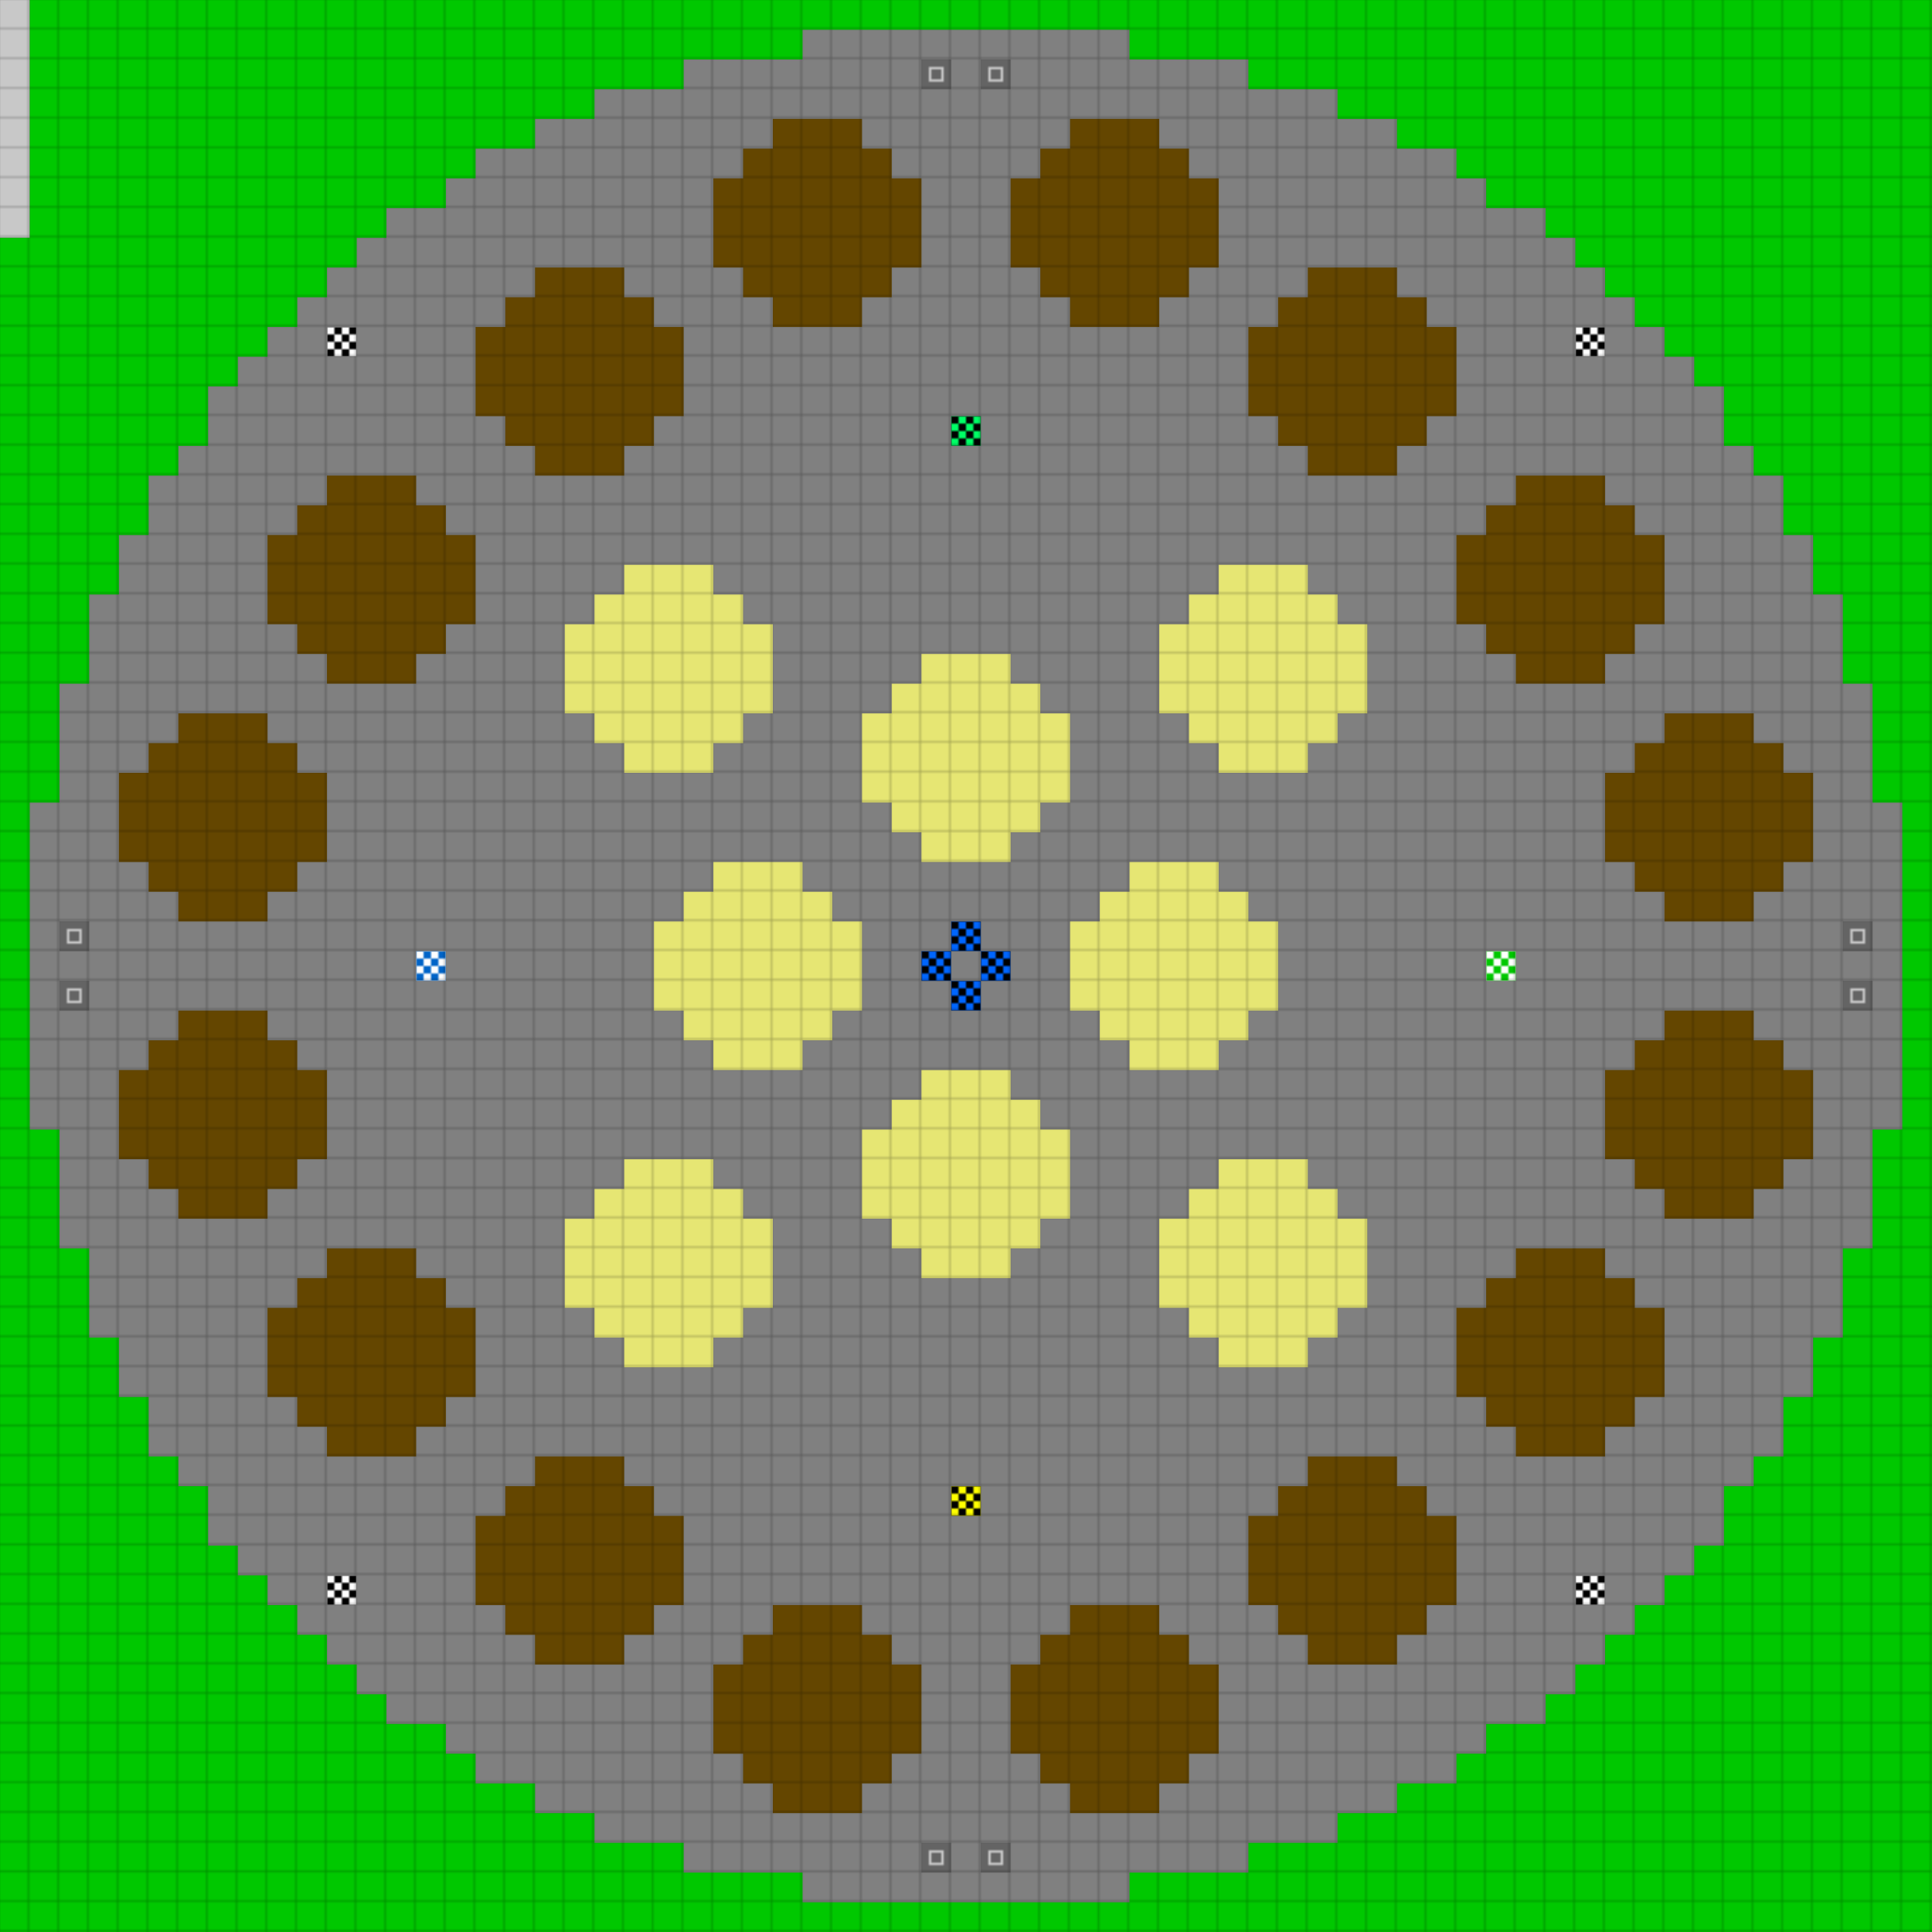 <svg height="780" width="780" id="mapSvgView" xmlns:xlink="http://www.w3.org/1999/xlink" version="1.1" xmlns="http://www.w3.org/2000/svg"> <defs> <style type="text/css"> .grass {fill: rgb(0, 200, 0);} .road {fill: rgb(128, 128, 128);} .start {fill: url(#startPattern)} .finish {fill: url(#finishPattern)} .mud {fill: rgb(100, 70, 0);} .sand {fill: rgb(230, 230, 115);} .water {fill: blue;} .earth {fill: brown;} .night {fill: black;} .parc {fill: rgb(200, 200, 200);} .cp1color {fill: rgb(0, 102, 255);} .cp2color {fill: rgb(0, 100, 200);} .cp3color {fill: rgb(0, 255, 102);} .cp4color {fill: rgb(0, 200, 0);} .cp5color {fill: rgb(255, 255, 0);} .cp6color {fill: rgb(200, 200, 0);} .cp7color {fill: rgb(255, 0, 0);} .cp8color {fill: rgb(200, 0, 0);} .cp9color {fill: rgb(255, 0, 255);} .cp1 {fill: url(#cp1pattern);} .cp2 {fill: url(#cp2pattern);} .cp3 {fill: url(#cp3pattern);} .cp4 {fill: url(#cp4pattern);} .cp5 {fill: url(#cp5pattern);} .cp6 {fill: url(#cp6pattern);} .cp7 {fill: url(#cp7pattern);} .cp8 {fill: url(#cp8pattern);} .cp9 {fill: url(#cp9pattern);} .primaryColor {fill: rgb(0, 255, 102);} </style> <pattern y="0" x="0" height="12" width="12" patternUnits="userSpaceOnUse" id="grid"> <line stroke-width="1" stroke="black" y2="12" x2="12" y1="0" x1="12"></line> <line stroke-width="1" stroke="black" y2="12" x2="12" y1="12" x1="0"></line> </pattern> <pattern y="0" x="0" height="12" width="12" patternUnits="userSpaceOnUse" id="finishPattern"> <rect fill="black" height="12" width="12" y="0" x="0"></rect> <path fill="white" d="M0,0L3,0L3,3L0,3L0,0M6,0L9,0L9,3L6,3L6,0M3,3L6,3L6,6L3,6L3,3M9,3L12,3L12,6L9,6L9,3"></path> <path fill="white" d="M0,6L3,6L3,9L0,9L0,6M6,6L9,6L9,9L6,9L6,6M3,9L6,9L6,12L3,12L3,9M9,9L12,9L12,12L9,12L9,9"></path> </pattern> <pattern y="0" x="0" height="12" width="12" patternUnits="userSpaceOnUse" id="startPattern"> <rect fill="rgb(100,100,100)" height="12" width="12" y="0" x="0"></rect> <rect stroke-width="1" stroke="rgb(200,200,200)" fill="none" height="5" width="5" y="3.5" x="3.5"></rect> &gt; </pattern> <pattern y="0" x="0" height="12" width="12" patternUnits="userSpaceOnUse" id="cp1pattern"> <rect class="cp1color" height="12" width="12" y="0" x="0"></rect> <path fill="black" d="M0,0L3,0L3,3L0,3L0,0M6,0L9,0L9,3L6,3L6,0M3,3L6,3L6,6L3,6L3,3M9,3L12,3L12,6L9,6L9,3"></path> <path fill="black" d="M0,6L3,6L3,9L0,9L0,6M6,6L9,6L9,9L6,9L6,6M3,9L6,9L6,12L3,12L3,9M9,9L12,9L12,12L9,12L9,9"></path> </pattern> <pattern y="0" x="0" height="12" width="12" patternUnits="userSpaceOnUse" id="cp2pattern"> <rect class="cp2color" height="12" width="12" y="0" x="0"></rect> <path fill="white" d="M0,0L3,0L3,3L0,3L0,0M6,0L9,0L9,3L6,3L6,0M3,3L6,3L6,6L3,6L3,3M9,3L12,3L12,6L9,6L9,3"></path> <path fill="white" d="M0,6L3,6L3,9L0,9L0,6M6,6L9,6L9,9L6,9L6,6M3,9L6,9L6,12L3,12L3,9M9,9L12,9L12,12L9,12L9,9"></path> </pattern> <pattern y="0" x="0" height="12" width="12" patternUnits="userSpaceOnUse" id="cp3pattern"> <rect class="cp3color" height="12" width="12" y="0" x="0"></rect> <path fill="black" d="M0,0L3,0L3,3L0,3L0,0M6,0L9,0L9,3L6,3L6,0M3,3L6,3L6,6L3,6L3,3M9,3L12,3L12,6L9,6L9,3"></path> <path fill="black" d="M0,6L3,6L3,9L0,9L0,6M6,6L9,6L9,9L6,9L6,6M3,9L6,9L6,12L3,12L3,9M9,9L12,9L12,12L9,12L9,9"></path> </pattern> <pattern y="0" x="0" height="12" width="12" patternUnits="userSpaceOnUse" id="cp4pattern"> <rect class="cp4color" height="12" width="12" y="0" x="0"></rect> <path fill="white" d="M0,0L3,0L3,3L0,3L0,0M6,0L9,0L9,3L6,3L6,0M3,3L6,3L6,6L3,6L3,3M9,3L12,3L12,6L9,6L9,3"></path> <path fill="white" d="M0,6L3,6L3,9L0,9L0,6M6,6L9,6L9,9L6,9L6,6M3,9L6,9L6,12L3,12L3,9M9,9L12,9L12,12L9,12L9,9"></path> </pattern> <pattern y="0" x="0" height="12" width="12" patternUnits="userSpaceOnUse" id="cp5pattern"> <rect class="cp5color" height="12" width="12" y="0" x="0"></rect> <path fill="black" d="M0,0L3,0L3,3L0,3L0,0M6,0L9,0L9,3L6,3L6,0M3,3L6,3L6,6L3,6L3,3M9,3L12,3L12,6L9,6L9,3"></path> <path fill="black" d="M0,6L3,6L3,9L0,9L0,6M6,6L9,6L9,9L6,9L6,6M3,9L6,9L6,12L3,12L3,9M9,9L12,9L12,12L9,12L9,9"></path> </pattern> <pattern y="0" x="0" height="12" width="12" patternUnits="userSpaceOnUse" id="cp6pattern"> <rect class="cp6color" height="12" width="12" y="0" x="0"></rect> <path fill="white" d="M0,0L3,0L3,3L0,3L0,0M6,0L9,0L9,3L6,3L6,0M3,3L6,3L6,6L3,6L3,3M9,3L12,3L12,6L9,6L9,3"></path> <path fill="white" d="M0,6L3,6L3,9L0,9L0,6M6,6L9,6L9,9L6,9L6,6M3,9L6,9L6,12L3,12L3,9M9,9L12,9L12,12L9,12L9,9"></path> </pattern> <pattern y="0" x="0" height="12" width="12" patternUnits="userSpaceOnUse" id="cp7pattern"> <rect class="cp7color" height="12" width="12" y="0" x="0"></rect> <path fill="black" d="M0,0L3,0L3,3L0,3L0,0M6,0L9,0L9,3L6,3L6,0M3,3L6,3L6,6L3,6L3,3M9,3L12,3L12,6L9,6L9,3"></path> <path fill="black" d="M0,6L3,6L3,9L0,9L0,6M6,6L9,6L9,9L6,9L6,6M3,9L6,9L6,12L3,12L3,9M9,9L12,9L12,12L9,12L9,9"></path> </pattern> <pattern y="0" x="0" height="12" width="12" patternUnits="userSpaceOnUse" id="cp8pattern"> <rect class="cp8color" height="12" width="12" y="0" x="0"></rect> <path fill="white" d="M0,0L3,0L3,3L0,3L0,0M6,0L9,0L9,3L6,3L6,0M3,3L6,3L6,6L3,6L3,3M9,3L12,3L12,6L9,6L9,3"></path> <path fill="white" d="M0,6L3,6L3,9L0,9L0,6M6,6L9,6L9,9L6,9L6,6M3,9L6,9L6,12L3,12L3,9M9,9L12,9L12,12L9,12L9,9"></path> </pattern> <pattern y="0" x="0" height="12" width="12" patternUnits="userSpaceOnUse" id="cp9pattern"> <rect class="cp9color" height="12" width="12" y="0" x="0"></rect> <path fill="black" d="M0,0L3,0L3,3L0,3L0,0M6,0L9,0L9,3L6,3L6,0M3,3L6,3L6,6L3,6L3,3M9,3L12,3L12,6L9,6L9,3"></path> <path fill="black" d="M0,6L3,6L3,9L0,9L0,6M6,6L9,6L9,9L6,9L6,6M3,9L6,9L6,12L3,12L3,9M9,9L12,9L12,12L9,12L9,9"></path> </pattern> </defs> <rect height="100%" width="100%" y="0" x="0" class="road" id="mainfill"></rect> <g id="paths"><path class="cp1" d="M384,372L384,372L396,372L396,384L384,384L384,372M396,384L396,384L408,384L408,396L396,396L396,384M384,384L384,384L384,396L372,396L372,384L384,384M384,396L384,396L396,396L396,408L384,408Z"></path><path class="cp2" d="M168,384L168,384L180,384L180,396L168,396Z"></path><path class="cp3" d="M384,168L384,168L396,168L396,180L384,180Z"></path><path class="cp4" d="M600,384L600,384L612,384L612,396L600,396Z"></path><path class="cp5" d="M384,600L384,600L396,600L396,612L384,612Z"></path><path class="parc" d="M0,0L0,0L12,0L12,96L0,96Z"></path><path class="grass" d="M12,0L12,0L780,0L780,780L0,780L0,96L12,96L12,0M336,12L336,12L324,12L324,24L276,24L276,36L240,36L240,48L216,48L216,60L192,60L192,72L180,72L180,84L156,84L156,96L144,96L144,108L132,108L132,120L120,120L120,132L108,132L108,144L96,144L96,156L84,156L84,180L72,180L72,192L60,192L60,216L48,216L48,240L36,240L36,276L24,276L24,324L12,324L12,456L24,456L24,504L36,504L36,540L48,540L48,564L60,564L60,588L72,588L72,600L84,600L84,624L96,624L96,636L108,636L108,648L120,648L120,660L132,660L132,672L144,672L144,684L156,684L156,696L180,696L180,708L192,708L192,720L216,720L216,732L240,732L240,744L276,744L276,756L324,756L324,768L456,768L456,756L504,756L504,744L540,744L540,732L564,732L564,720L588,720L588,708L600,708L600,696L624,696L624,684L636,684L636,672L648,672L648,660L660,660L660,648L672,648L672,636L684,636L684,624L696,624L696,600L708,600L708,588L720,588L720,564L732,564L732,540L744,540L744,504L756,504L756,456L768,456L768,324L756,324L756,276L744,276L744,240L732,240L732,216L720,216L720,192L708,192L708,180L696,180L696,156L684,156L684,144L672,144L672,132L660,132L660,120L648,120L648,108L636,108L636,96L624,96L624,84L600,84L600,72L588,72L588,60L564,60L564,48L540,48L540,36L504,36L504,24L456,24L456,12Z"></path><path class="start" d="M372,24L372,24L384,24L384,36L372,36L372,24M396,24L396,24L408,24L408,36L396,36L396,24M24,372L24,372L36,372L36,384L24,384L24,372M744,372L744,372L756,372L756,384L744,384L744,372M24,396L24,396L36,396L36,408L24,408L24,396M744,396L744,396L756,396L756,408L744,408L744,396M372,744L372,744L384,744L384,756L372,756L372,744M396,744L396,744L408,744L408,756L396,756Z"></path><path class="mud" d="M312,48L312,48L348,48L348,60L360,60L360,72L372,72L372,108L360,108L360,120L348,120L348,132L312,132L312,120L300,120L300,108L288,108L288,72L300,72L300,60L312,60L312,48M432,48L432,48L468,48L468,60L480,60L480,72L492,72L492,108L480,108L480,120L468,120L468,132L432,132L432,120L420,120L420,108L408,108L408,72L420,72L420,60L432,60L432,48M216,108L216,108L252,108L252,120L264,120L264,132L276,132L276,168L264,168L264,180L252,180L252,192L216,192L216,180L204,180L204,168L192,168L192,132L204,132L204,120L216,120L216,108M528,108L528,108L564,108L564,120L576,120L576,132L588,132L588,168L576,168L576,180L564,180L564,192L528,192L528,180L516,180L516,168L504,168L504,132L516,132L516,120L528,120L528,108M132,192L132,192L168,192L168,204L180,204L180,216L192,216L192,252L180,252L180,264L168,264L168,276L132,276L132,264L120,264L120,252L108,252L108,216L120,216L120,204L132,204L132,192M612,192L612,192L648,192L648,204L660,204L660,216L672,216L672,252L660,252L660,264L648,264L648,276L612,276L612,264L600,264L600,252L588,252L588,216L600,216L600,204L612,204L612,192M72,288L72,288L108,288L108,300L120,300L120,312L132,312L132,348L120,348L120,360L108,360L108,372L72,372L72,360L60,360L60,348L48,348L48,312L60,312L60,300L72,300L72,288M672,288L672,288L708,288L708,300L720,300L720,312L732,312L732,348L720,348L720,360L708,360L708,372L672,372L672,360L660,360L660,348L648,348L648,312L660,312L660,300L672,300L672,288M72,408L72,408L108,408L108,420L120,420L120,432L132,432L132,468L120,468L120,480L108,480L108,492L72,492L72,480L60,480L60,468L48,468L48,432L60,432L60,420L72,420L72,408M672,408L672,408L708,408L708,420L720,420L720,432L732,432L732,468L720,468L720,480L708,480L708,492L672,492L672,480L660,480L660,468L648,468L648,432L660,432L660,420L672,420L672,408M132,504L132,504L168,504L168,516L180,516L180,528L192,528L192,564L180,564L180,576L168,576L168,588L132,588L132,576L120,576L120,564L108,564L108,528L120,528L120,516L132,516L132,504M612,504L612,504L648,504L648,516L660,516L660,528L672,528L672,564L660,564L660,576L648,576L648,588L612,588L612,576L600,576L600,564L588,564L588,528L600,528L600,516L612,516L612,504M216,588L216,588L252,588L252,600L264,600L264,612L276,612L276,648L264,648L264,660L252,660L252,672L216,672L216,660L204,660L204,648L192,648L192,612L204,612L204,600L216,600L216,588M528,588L528,588L564,588L564,600L576,600L576,612L588,612L588,648L576,648L576,660L564,660L564,672L528,672L528,660L516,660L516,648L504,648L504,612L516,612L516,600L528,600L528,588M312,648L312,648L348,648L348,660L360,660L360,672L372,672L372,708L360,708L360,720L348,720L348,732L312,732L312,720L300,720L300,708L288,708L288,672L300,672L300,660L312,660L312,648M432,648L432,648L468,648L468,660L480,660L480,672L492,672L492,708L480,708L480,720L468,720L468,732L432,732L432,720L420,720L420,708L408,708L408,672L420,672L420,660L432,660Z"></path><path class="finish" d="M132,132L132,132L144,132L144,144L132,144L132,132M636,132L636,132L648,132L648,144L636,144L636,132M132,636L132,636L144,636L144,648L132,648L132,636M636,636L636,636L648,636L648,648L636,648Z"></path><path class="sand" d="M252,228L252,228L288,228L288,240L300,240L300,252L312,252L312,288L300,288L300,300L288,300L288,312L252,312L252,300L240,300L240,288L228,288L228,252L240,252L240,240L252,240L252,228M492,228L492,228L528,228L528,240L540,240L540,252L552,252L552,288L540,288L540,300L528,300L528,312L492,312L492,300L480,300L480,288L468,288L468,252L480,252L480,240L492,240L492,228M372,264L372,264L408,264L408,276L420,276L420,288L432,288L432,324L420,324L420,336L408,336L408,348L372,348L372,336L360,336L360,324L348,324L348,288L360,288L360,276L372,276L372,264M288,348L288,348L324,348L324,360L336,360L336,372L348,372L348,408L336,408L336,420L324,420L324,432L288,432L288,420L276,420L276,408L264,408L264,372L276,372L276,360L288,360L288,348M456,348L456,348L492,348L492,360L504,360L504,372L516,372L516,408L504,408L504,420L492,420L492,432L456,432L456,420L444,420L444,408L432,408L432,372L444,372L444,360L456,360L456,348M372,432L372,432L408,432L408,444L420,444L420,456L432,456L432,492L420,492L420,504L408,504L408,516L372,516L372,504L360,504L360,492L348,492L348,456L360,456L360,444L372,444L372,432M252,468L252,468L288,468L288,480L300,480L300,492L312,492L312,528L300,528L300,540L288,540L288,552L252,552L252,540L240,540L240,528L228,528L228,492L240,492L240,480L252,480L252,468M492,468L492,468L528,468L528,480L540,480L540,492L552,492L552,528L540,528L540,540L528,540L528,552L492,552L492,540L480,540L480,528L468,528L468,492L480,492L480,480L492,480Z"></path></g> <rect opacity=".3" fill="url(#grid)" height="100%" width="100%" y="0" x="0"></rect></svg>